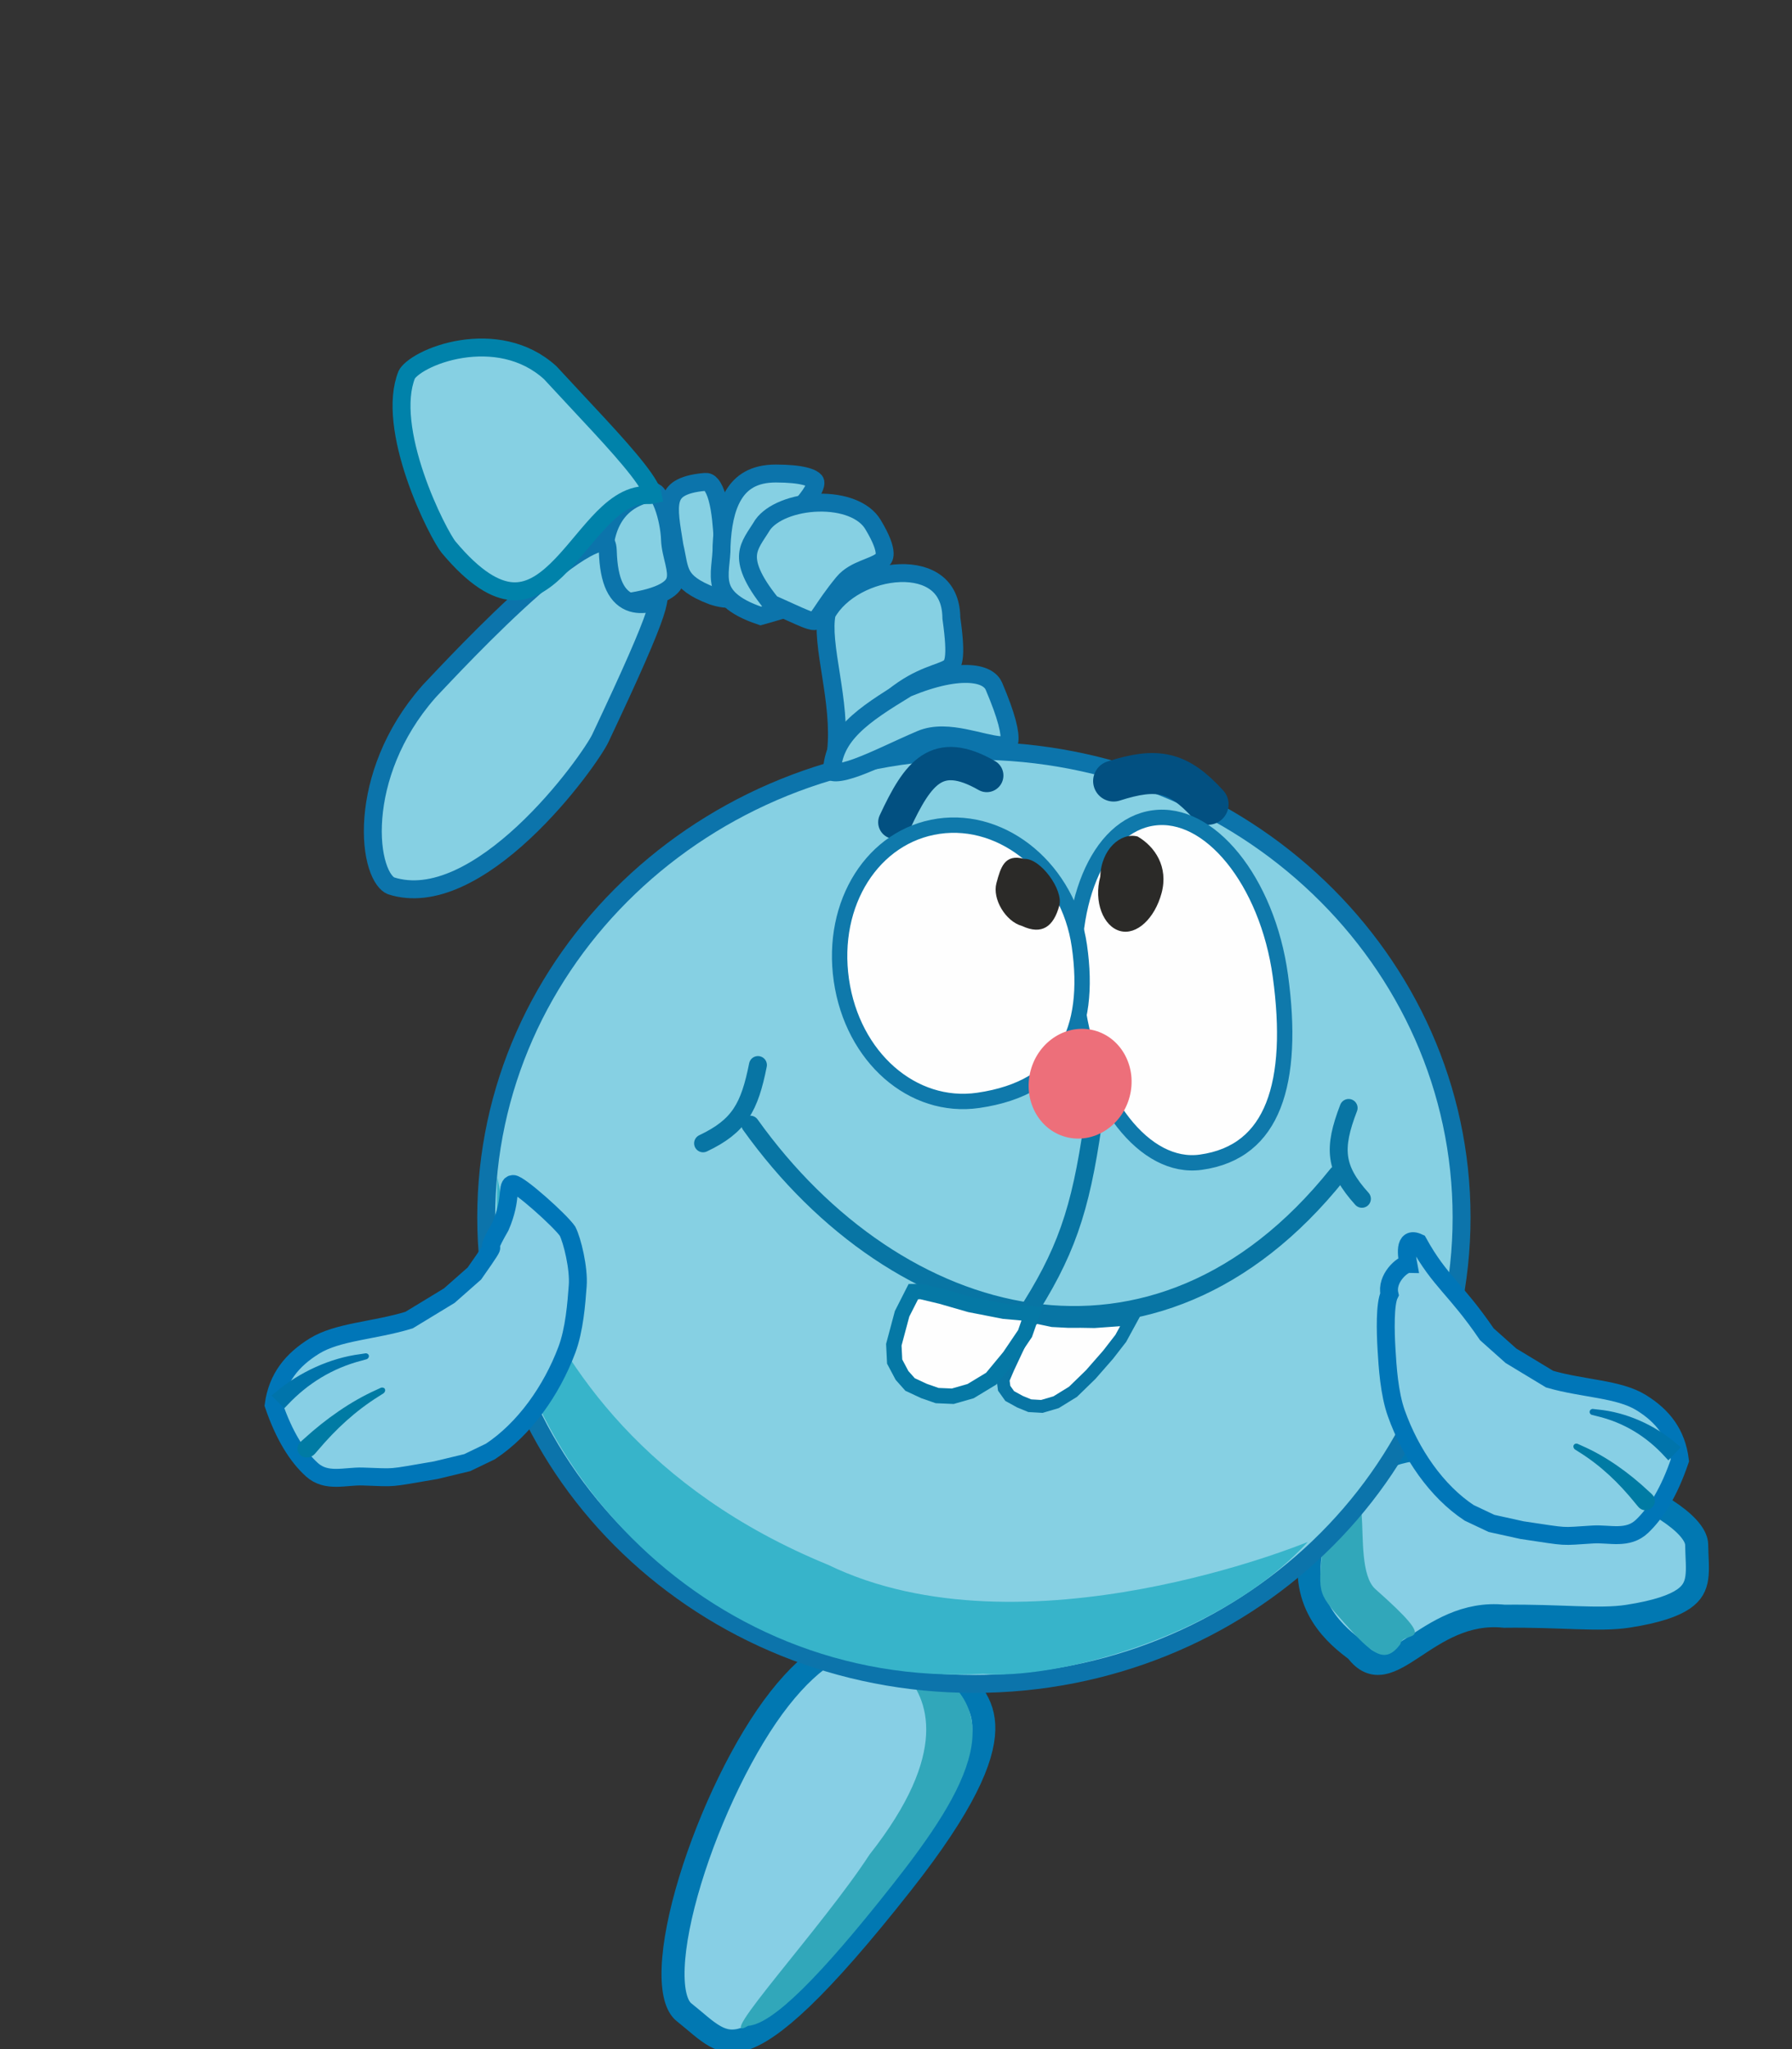 <svg width="700" height="800" viewBox="0 0 700 800" fill="none" xmlns="http://www.w3.org/2000/svg">
<rect x="0" y="0" width="700" height="800" fill="#333333" stroke="none"/>
<g clip-path="url(#clip0_465_230)">
<path d="M563.362 565.082C545.107 565.303 535.309 570.398 529.881 576.937C524.257 583.712 512.387 593.718 512.5 603.076C507 626.882 522.613 638.988 529.876 644.39C542.904 661.89 557.138 627.85 587.627 631C609.78 630.732 624.527 632.771 635.941 630.997C647.43 629.212 653.905 626.822 657.591 624.301C661.017 621.957 662.32 619.306 662.805 615.991C663.061 614.243 663.081 612.324 663.013 610.132C662.949 608.072 662.79 605.492 662.761 603.076C662.724 600.07 659.994 596.001 653.452 591.285C647.135 586.731 638.163 582.232 627.814 578.263C607.065 570.305 581.793 564.859 563.362 565.082Z" fill="#87CFE5" stroke="#0178B2" stroke-width="9"/>
<path d="M516.999 599.933C515 622.488 513.91 621.011 525 633.488C536.09 645.966 541 649.98 546.999 641.919C548.033 635.99 564 644.076 537.276 620.425C526.001 610.449 540.999 559.951 516.999 599.933Z" fill="#31A7BA"/>
<g clip-path="url(#clip1_465_230)">
<path d="M304.535 663.139C318.16 645.846 330.15 640.157 340.287 639.688C350.788 639.202 360.547 644.236 369.26 651.101C378.265 658.196 384.555 664.483 384.295 675.328C384.022 686.664 376.565 704.518 352.48 735.087C335.946 756.073 323.203 770.485 313.146 780.118C303.024 789.812 296.018 794.278 290.939 795.982C286.218 797.565 282.769 796.897 279.297 794.967C277.465 793.949 275.647 792.583 273.636 790.936C271.747 789.387 269.439 787.373 267.19 785.601C264.392 783.396 262.573 777.848 262.949 768.187C263.312 758.861 265.677 747.035 269.553 734.275C277.323 708.693 290.778 680.599 304.535 663.139Z" fill="#87CFE5" stroke="#0178B2" stroke-width="9"/>
<path d="M355.59 647.751C398.196 664.612 377.544 699.152 348.999 735.382C320.455 771.612 301.923 790.184 292.249 790.915C277.839 799.307 321.395 752.191 339.663 724.056C402.422 644.399 306.662 638.994 355.59 647.751Z" fill="#31A7BA"/>
</g>
<path d="M380.428 293.101C485.665 293.101 570.928 374.686 570.928 475.269C570.928 575.851 485.665 657.437 380.428 657.437C275.19 657.437 189.928 575.851 189.928 475.269C189.928 374.686 275.19 293.101 380.428 293.101Z" fill="#86D0E3" stroke="#0C74AB" stroke-width="7"/>
<path d="M510.85 601.995C475.42 640.606 409.695 655.952 384.021 653.477C274.137 659.417 191.467 566.249 194.035 473.784C195.643 415.867 180.684 552.493 323.431 610.905C399.939 648.032 510.85 601.995 510.85 601.995Z" fill="#37B4CA"/>
<path d="M542.768 505.307C541.354 499.145 547.831 493.48 550.113 493.504C549.611 490.77 548.041 482.333 554.057 485.127C562.541 500.454 568.513 502.914 580.804 520.921L590.207 529.304L605.323 538.438C618.518 542.252 632.277 542.172 641.063 547.595C649.492 552.798 654.933 559.638 656.216 570.17C652.041 582.475 646.917 590.683 641.41 595.909C635.841 601.193 628.739 598.691 622.234 599.084C608.965 599.883 613.511 600.207 594.514 597.385L582.624 594.761L573.898 590.64C561.15 582.235 551.044 567.505 545.438 551.776C542.645 543.939 542.017 533.602 541.607 526.769C541.198 519.963 540.918 509.009 542.768 505.307Z" fill="#87CFE5" stroke="#0076B8" stroke-width="7"/>
<path d="M621.826 552.39C621.544 552.321 621.295 552.134 621.132 551.881C620.97 551.628 620.907 551.33 620.96 551.042C621.012 550.753 621.177 550.495 621.42 550.313C621.662 550.132 621.962 550.042 622.251 550.074C622.875 550.144 623.479 550.216 624.1 550.295C635.185 551.31 646.506 556.361 655.101 563.8C655.599 564.208 656.07 564.598 656.562 565.015C654.94 566.724 653.319 568.434 651.697 570.143C651.287 569.695 650.896 569.273 650.481 568.835C643.292 560.9 634.322 555.325 623.594 552.836C623.002 552.682 622.425 552.536 621.826 552.39Z" fill="#0074AB"/>
<path d="M615.263 565.915C614.989 565.743 614.781 565.463 614.678 565.149C614.576 564.836 614.586 564.513 614.713 564.242C614.841 563.97 615.077 563.769 615.375 563.668C615.672 563.569 616.007 563.579 616.3 563.709C616.832 563.947 617.335 564.173 617.865 564.418C627.266 568.495 636.311 574.981 643.9 582.1C644.336 582.497 644.753 582.875 645.187 583.273C645.964 583.982 646.426 584.927 646.441 585.931C646.457 586.932 646.023 587.91 645.268 588.62C644.513 589.329 643.506 589.703 642.502 589.632C641.494 589.56 640.572 589.048 639.905 588.238C639.538 587.793 639.189 587.369 638.822 586.929C632.426 579.016 625.381 572.238 616.695 566.828C616.21 566.517 615.752 566.222 615.263 565.915Z" fill="#007BA4"/>
<path d="M349.536 321.032C358.636 301.523 366.016 291.651 385.456 302.769" stroke="#025081" stroke-width="13" stroke-linecap="round"/>
<path d="M435 304.932C452.059 299.464 460.218 301.185 471.909 313.999" stroke="#025081" stroke-width="16" stroke-linecap="round"/>
<path d="M221.68 480.655C218.773 476.456 202.801 462.172 200.447 462.259C197.582 462.367 200.305 467.674 195.46 478.855C186.518 494.405 198.21 478.867 185.307 497.2L175.503 505.838L159.796 515.382C146.137 519.559 131.943 519.859 122.812 525.521C114.052 530.953 108.354 537.939 106.901 548.498C111.055 560.679 116.24 568.739 121.857 573.809C127.537 578.934 134.895 576.238 141.601 576.451C155.28 576.882 150.586 577.332 170.219 573.987L182.518 571.036L191.57 566.676C204.826 557.926 215.434 542.927 221.411 527.054C224.39 519.147 225.165 508.799 225.673 501.96C226.179 495.148 223.542 484.303 221.68 480.655Z" fill="#87CFE5" stroke="#0076B8" stroke-width="7"/>
<path d="M143.139 530.683C143.441 530.601 143.709 530.403 143.888 530.142C144.066 529.88 144.141 529.577 144.092 529.289C144.044 529 143.876 528.747 143.624 528.575C143.372 528.403 143.058 528.325 142.75 528.369C142.089 528.466 141.447 528.563 140.788 528.669C129.027 530.154 116.911 535.712 107.617 543.56C107.079 543.991 106.57 544.404 106.039 544.843C107.71 546.496 109.382 548.149 111.053 549.802C111.499 549.334 111.924 548.893 112.375 548.435C120.194 540.146 129.835 534.16 141.256 531.206C141.887 531.026 142.502 530.855 143.139 530.683Z" fill="#0074AB"/>
<path d="M149.731 544.022C150.025 543.837 150.253 543.547 150.37 543.227C150.487 542.907 150.485 542.582 150.356 542.314C150.228 542.047 149.984 541.853 149.671 541.765C149.359 541.677 149.004 541.701 148.691 541.844C148.121 542.107 147.583 542.355 147.015 542.623C136.958 547.121 127.212 554.027 118.992 561.511C118.519 561.929 118.069 562.327 117.598 562.746C116.757 563.492 116.243 564.462 116.202 565.473C116.159 566.482 116.591 567.448 117.372 568.131C118.153 568.814 119.209 569.148 120.274 569.034C121.342 568.92 122.333 568.366 123.06 567.522C123.46 567.06 123.841 566.618 124.241 566.159C131.219 557.927 138.854 550.81 148.191 545.001C148.712 544.667 149.205 544.352 149.731 544.022Z" fill="#007BA4"/>
<path d="M450.58 319.336C461.437 317.846 472.482 323.821 481.569 335.03C490.652 346.236 497.618 362.51 500.156 381.008C503.015 401.844 502.298 419.102 497.405 431.55C492.593 443.793 483.595 451.753 469.022 453.752C458.168 455.242 447.483 449.373 438.748 438.227C430.003 427.07 423.34 410.747 420.754 391.902C418.169 373.056 420.189 355.541 425.606 342.441C431.017 329.355 439.726 320.825 450.58 319.336Z" fill="#FEFEFE" stroke="#0F79AB" stroke-width="6"/>
<path d="M366.656 322.572C392.319 318.871 417.37 339.737 421.63 369.271C424.034 385.935 422.421 399.795 416.255 410.007C410.175 420.077 399.353 427.113 382.093 429.602C356.528 433.289 333.004 412.802 328.66 382.68C324.315 352.558 341.091 326.259 366.656 322.572Z" fill="#FEFEFE" stroke="#0F79AB" stroke-width="6"/>
<path d="M453.736 348.695C451.069 358.558 444.035 365.236 437.525 363.475C431.016 361.714 427.139 352.085 429.807 342.222C430.108 331.533 437.885 324.831 444.394 326.591C451.112 330.48 456.514 338.426 453.736 348.695Z" fill="#2B2A28"/>
<path d="M399.998 514.533C416.344 489.453 422.014 472.751 426.877 439" stroke="#0875A4" stroke-width="7" stroke-linecap="round"/>
<path d="M416.297 443.878C426.959 446.762 438.12 439.796 441.224 428.32C444.328 416.843 438.201 405.201 427.539 402.317C416.876 399.433 405.716 406.399 402.612 417.875C399.507 429.352 405.634 440.994 416.297 443.878Z" fill="#ED6F7A"/>
<path d="M399.211 361.505C407.026 365.172 411.578 361.742 413.798 353.537C415.456 347.406 406.392 334.959 400.077 335.323C392.356 333.234 390.881 338.687 389.223 344.818C387.564 350.949 392.814 359.774 399.211 361.505Z" fill="#2B2A28"/>
<path d="M293.086 439.079C350.533 519.433 451.412 547.199 522.437 458.497" stroke="#0875A4" stroke-width="7" stroke-linecap="round"/>
<path d="M427.457 515.987L422.186 515.899L417.424 515.918L411.143 515.595L407.588 514.846L404.864 514.272L402.511 515.457L393.828 533.969L391.817 538.662L392.255 541.994L394.41 545.024L398.404 547.228L402.254 548.81L406.973 549.086L412.535 547.449L419.142 543.377L426.047 536.667L432.858 528.893L437.81 522.509L441.936 514.945L427.457 515.987Z" fill="#FEFEFE"/>
<path d="M402.511 515.457L404.864 514.272L407.588 514.846L411.143 515.595L417.424 515.918L422.186 515.899L427.457 515.987L441.936 514.945L437.81 522.509L432.858 528.893L426.047 536.667L419.142 543.377L412.535 547.449L406.973 549.086L402.254 548.81L398.404 547.228L394.41 545.024L392.255 541.994L391.817 538.662L393.828 533.969L402.511 515.457ZM402.511 515.457L403.425 514.503" stroke="#0875A4" stroke-width="5"/>
<path d="M392.256 511.933L392.175 511.926L392.096 511.91L378.947 509.349L378.879 509.336L378.812 509.316L367.718 506.117L367.676 506.105L359.875 504.249L356.774 504.274L352.377 512.932L349.148 525.008L349.473 531.574L352.349 536.992L355.501 540.528L360.911 543.055L366.057 544.853L372.179 545.111L379.158 543.112L387.19 538.25L394.307 529.654L400.41 520.638L403.113 512.902L392.256 511.933Z" fill="#FEFEFE" stroke="#0578A5" stroke-width="6"/>
<path d="M274.639 446.374C288.843 439.648 292.779 432.282 296.075 415.805" stroke="#0875A4" stroke-width="7" stroke-linecap="round"/>
<path d="M526.809 432.563C520.692 448.397 521.386 456.282 531.999 468.033" stroke="#0875A4" stroke-width="7" stroke-linecap="round"/>
<path d="M322.946 239.595C327.926 230.451 340.15 224.16 351.497 223.757C357.162 223.555 362.158 224.85 365.683 227.561C369.091 230.182 371.519 234.426 371.623 241.075L371.627 241.291L371.656 241.505C372.763 249.431 372.978 254.074 372.562 256.948C372.363 258.321 372.041 259.115 371.73 259.614C371.436 260.085 371.041 260.473 370.391 260.872C369.683 261.306 368.75 261.707 367.385 262.218C366.11 262.695 364.389 263.293 362.585 264.023C358.835 265.541 354.297 267.791 349.062 271.983C339.299 279.8 333.988 286.508 330.445 290.289C328.575 292.284 327.534 293.084 326.778 293.374C326.717 293.397 326.651 293.419 326.578 293.439C327.633 283.601 326.13 273.304 324.704 264.187C323.9 259.042 323.122 254.301 322.73 249.98C322.356 245.854 322.367 242.392 322.946 239.595Z" fill="#86D0E3" stroke="#0C74AB" stroke-width="7"/>
<path d="M266.458 224.537C265.701 223.173 265.231 221.643 264.808 219.697C264.594 218.715 264.407 217.699 264.186 216.544C263.977 215.454 263.744 214.275 263.454 213.032C262.849 209.133 262.228 205.767 261.907 202.62C261.584 199.46 261.628 196.996 262.17 195.067C262.67 193.286 263.613 191.884 265.414 190.76C267.342 189.557 270.443 188.559 275.419 188.144C276.326 188.068 277.025 188.348 277.8 189.266C278.695 190.326 279.523 192.096 280.205 194.548C281.56 199.427 281.978 205.608 282.271 210.353C282.471 213.591 283.43 217.383 284.272 220.75C285.164 224.315 285.945 227.475 286.124 230.035C286.317 232.795 285.703 233.349 285.573 233.438C285.222 233.677 283.55 234.287 278.527 232.731C270.734 229.823 267.875 227.091 266.458 224.537Z" fill="#86D0E3" stroke="#0C74AB" stroke-width="7"/>
<path d="M297.146 240.493C285.692 236.662 282.567 232.161 281.591 228.404C281.031 226.246 281.062 223.923 281.291 221.269C281.497 218.871 281.925 215.818 281.859 213.083C282.183 205.619 283.407 198.465 286.559 193.257C289.541 188.328 294.41 184.851 303.095 184.868C308.193 184.879 311.834 185.276 314.354 185.9C316.928 186.537 317.93 187.312 318.278 187.736C318.485 187.989 318.653 188.322 318.466 189.185C318.25 190.182 317.608 191.541 316.43 193.264C314.068 196.718 310.401 200.475 306.877 204.247C305.176 206.068 303.503 207.902 302.187 209.599C300.96 211.182 299.66 213.11 299.241 215.083C297.588 222.862 298.523 228.507 300.736 232.658C302.044 235.112 303.72 236.878 305.235 238.161C303.251 238.762 300.617 239.51 297.146 240.493Z" fill="#86D0E3" stroke="#0C74AB" stroke-width="7"/>
<path d="M292.214 216.449C292.388 214.507 293.077 212.764 294.135 210.889C294.671 209.94 295.279 208.995 295.953 207.965C296.581 207.006 297.278 205.954 297.939 204.865C299.645 202.492 302.585 200.386 306.471 198.831C310.359 197.275 314.956 196.369 319.594 196.247C329.153 195.998 337.522 199.035 340.949 204.688C344.448 210.458 345.516 213.933 345.574 215.985C345.6 216.925 345.412 217.505 345.189 217.907C344.954 218.333 344.56 218.771 343.888 219.243C342.346 220.325 340.334 220.994 337.443 222.195C334.869 223.263 331.664 224.755 329.391 227.519C325.296 232.499 322.8 236.32 321.03 238.93C320.124 240.266 319.501 241.144 318.965 241.757C318.446 242.35 318.207 242.458 318.165 242.476C318.128 242.491 317.573 242.746 314.428 241.49C311.527 240.332 307.626 238.446 301.335 235.665C293.394 225.876 291.879 220.201 292.214 216.449Z" fill="#86D0E3" stroke="#0C74AB" stroke-width="7"/>
<path d="M243.922 235.228C239.23 233.215 237.836 230.632 237.279 228.755C236.946 227.633 236.86 226.579 236.788 225.535C236.758 225.104 236.717 224.409 236.607 223.825C236.552 223.538 236.447 223.08 236.216 222.591C235.508 216.168 236.116 209.255 238.905 203.674C241.697 198.085 246.803 193.543 255.904 192.158C256.016 192.221 256.248 192.387 256.603 192.804C257.372 193.707 258.218 195.236 259.011 197.307C260.585 201.416 261.592 206.698 261.717 210.666C261.814 213.761 262.771 217.109 263.344 219.612C263.983 222.406 264.259 224.495 263.853 226.236C263.508 227.713 262.564 229.366 259.613 230.998C256.627 232.648 251.749 234.168 243.922 235.228Z" fill="#86D0E3" stroke="#0C74AB" stroke-width="7"/>
<path d="M152.731 345.835C151.094 345.158 148.99 342.833 147.454 337.973C145.952 333.224 145.244 326.767 145.839 319.282C147.006 304.573 153.16 286.386 167.296 270.29L167.976 269.525C172.543 264.741 190.966 244.819 208.404 229.542C217.251 221.791 225.492 215.558 231.39 212.955C234.488 211.588 235.992 211.656 236.483 211.852C236.586 211.893 236.726 211.96 236.903 212.308C237.121 212.735 237.373 213.571 237.417 215.052C237.603 221.2 238.489 225.74 240.042 229.011C241.663 232.424 244.035 234.477 246.892 235.357C249.544 236.173 252.19 235.835 254.132 235.462C255.088 235.279 256.109 235.034 256.804 234.883C256.91 234.86 257.012 234.84 257.108 234.82C257.089 234.935 257.068 235.058 257.043 235.189C256.834 236.284 256.437 237.76 255.784 239.727C253.144 247.67 246.809 262.183 234.508 288.227C233.555 290.243 230.143 295.656 224.811 302.579C219.537 309.429 212.545 317.545 204.57 324.976C196.574 332.426 187.718 339.067 178.722 343.111C169.775 347.132 160.961 348.472 152.731 345.835Z" fill="#86D0E3" stroke="#0C74AB" stroke-width="7"/>
<path d="M165.6 140.954C169.484 138.938 174.601 137.182 180.289 136.291C191.659 134.512 204.766 136.252 214.919 145.497C228.538 160.276 241.527 173.609 249.055 183.278C250.923 185.678 252.388 187.768 253.416 189.532C254.428 191.269 254.868 192.448 254.992 193.149C254.645 193.23 254.006 193.324 252.927 193.288C245.201 193.029 238.876 198.53 233.598 204.235C230.87 207.183 228.138 210.52 225.469 213.681C222.759 216.891 220.071 219.976 217.279 222.651C211.64 228.055 206.122 231.256 199.96 230.812C193.717 230.362 185.648 226.09 175.18 213.563C174.364 212.586 172.325 209.27 169.803 204.169C167.34 199.187 164.556 192.788 162.199 185.856C159.839 178.912 157.938 171.524 157.189 164.541C156.442 157.571 156.872 151.275 158.89 146.269C159.146 145.763 159.75 144.971 160.909 143.994C162.08 143.007 163.658 141.962 165.6 140.954Z" fill="#86D0E3" stroke="#0082AA" stroke-width="7"/>
<path d="M354.36 268.677C364.996 264.272 373.189 262.787 378.909 263.161C384.658 263.536 387.296 265.682 388.267 267.962C390.782 273.87 392.421 278.472 393.365 282.028C394.324 285.64 394.49 287.904 394.31 289.252C394.153 290.427 393.801 290.583 393.692 290.644C393.329 290.847 392.472 291.07 390.698 290.938C388.991 290.811 386.927 290.401 384.484 289.845C382.132 289.31 379.399 288.632 376.707 288.104C371.413 287.065 365.141 286.341 359.762 288.631C350.751 292.468 342.148 296.854 334.87 299.515C331.265 300.833 328.492 301.52 326.584 301.549C325.662 301.563 325.186 301.416 324.979 301.313C324.975 301.311 324.972 301.309 324.969 301.307C325.218 294.212 328.195 288.762 333.153 283.79C338.442 278.487 345.8 273.907 354.36 268.677Z" fill="#86D0E3" stroke="#0C74AB" stroke-width="7"/>
</g>
<defs>
<clipPath id="clip0_465_230">
<rect width="700" height="800" fill="white"/>
</clipPath>
<clipPath id="clip1_465_230">
<rect width="180.151" height="91.886" fill="white" transform="translate(223 758.379) rotate(-51.766)"/>
</clipPath>
</defs>
</svg>
